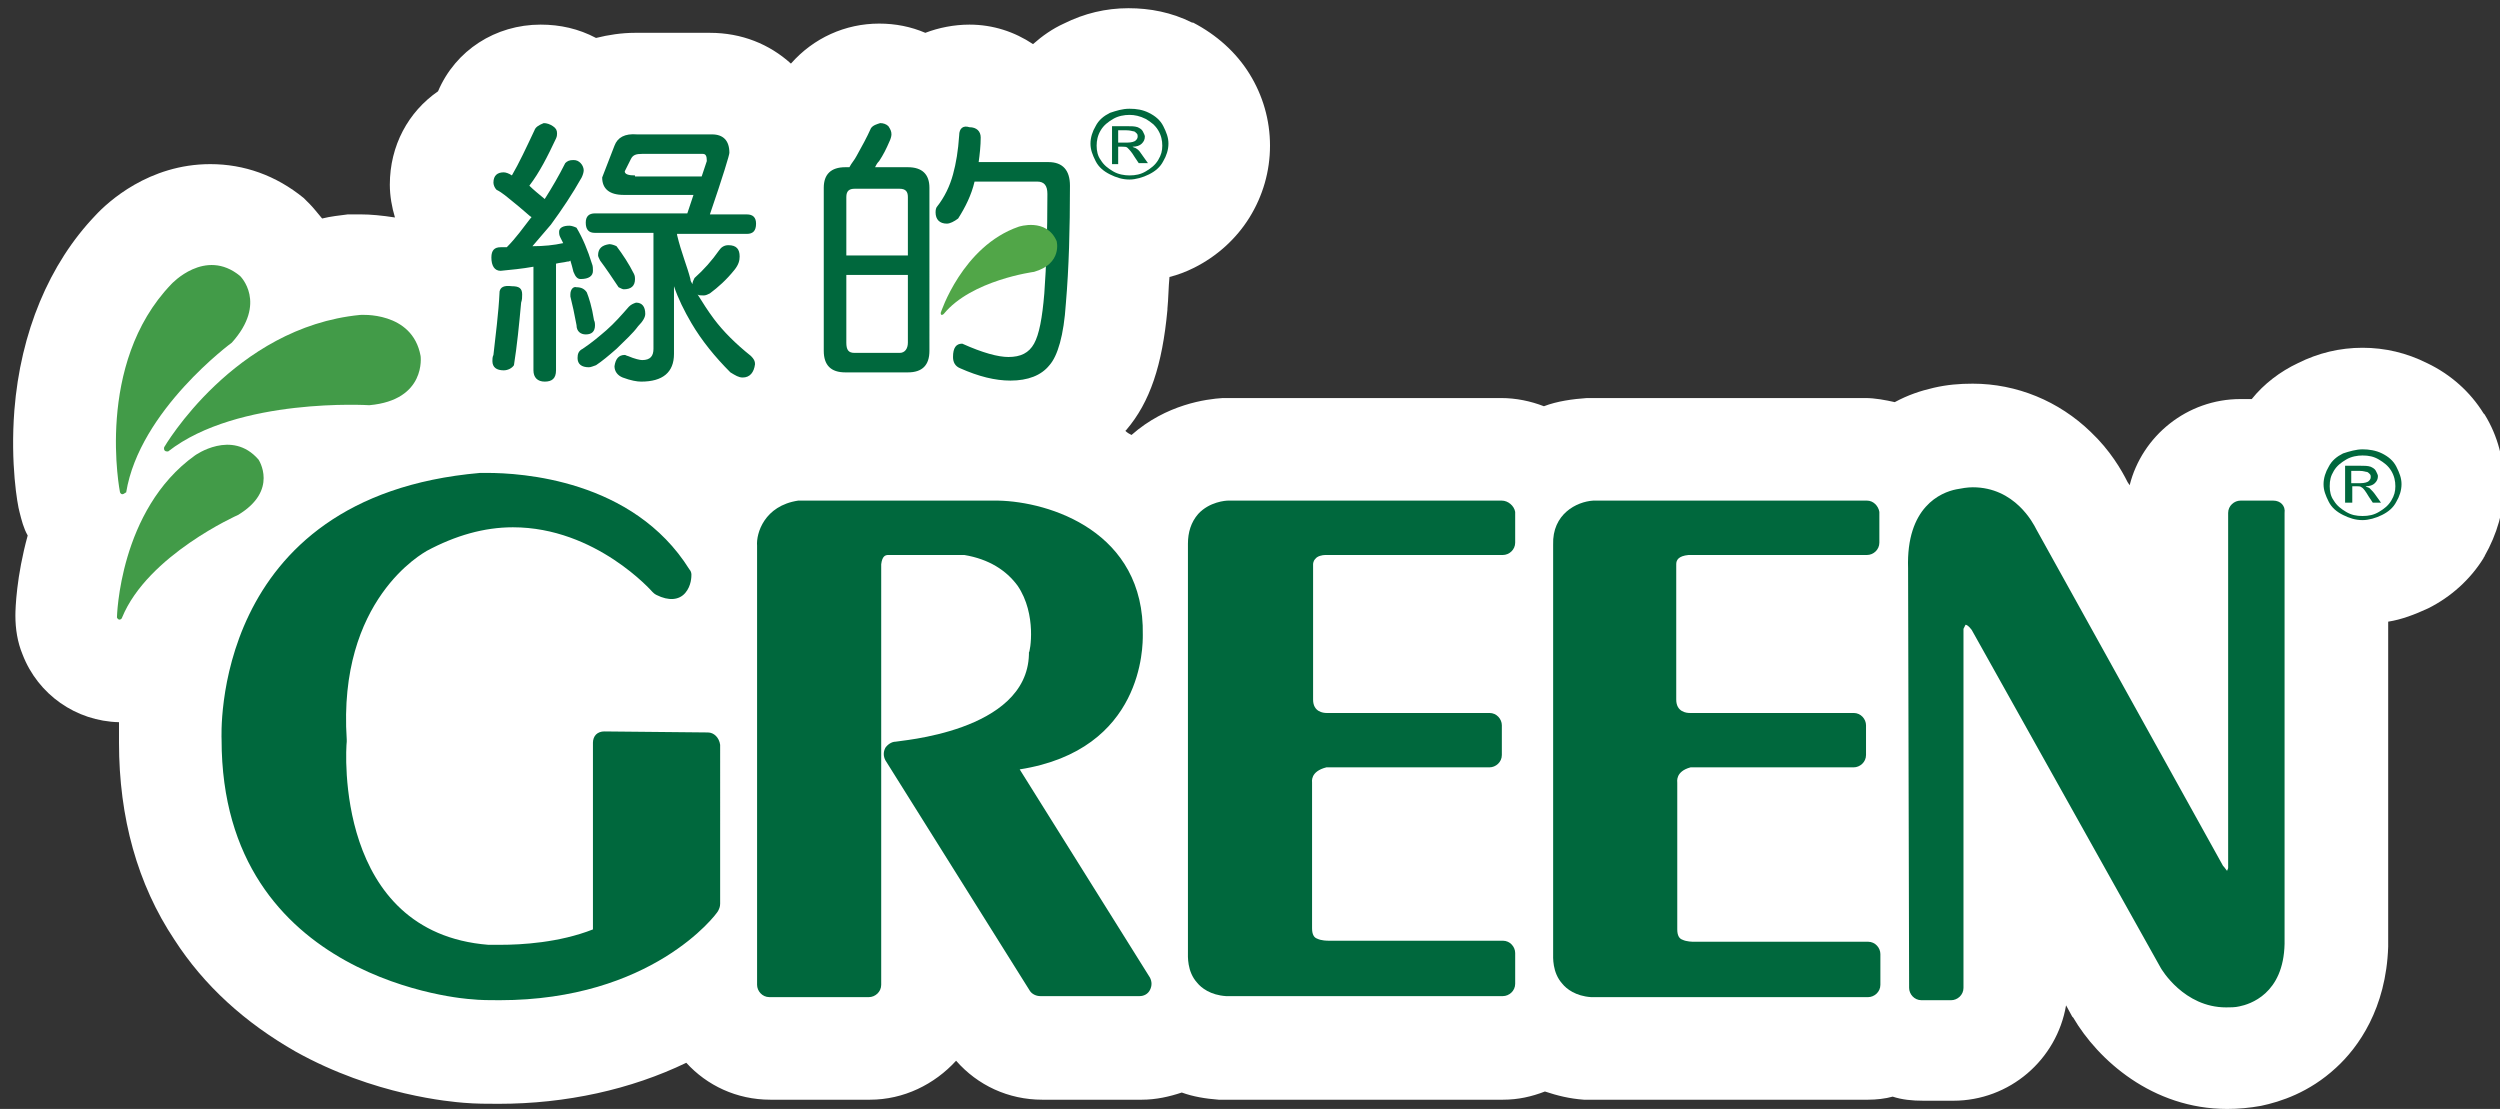 <?xml version="1.0" encoding="utf-8"?>
<!-- Generator: Adobe Illustrator 22.0.1, SVG Export Plug-In . SVG Version: 6.00 Build 0)  -->
<svg version="1.1" id="圖層_1" xmlns="http://www.w3.org/2000/svg" xmlns:xlink="http://www.w3.org/1999/xlink" x="0px" y="0px"
	 viewBox="0 0 243.7 108.1" style="enable-background:new 0 0 243.7 108.1;" xml:space="preserve">
<rect x="0" y="0" width="243.7" height="108.1" fill="#333333" stroke="none"/>
<style type="text/css">
	.st0{fill:#FFFFFF;}
	.st1{fill:#00683D;}
	.st2{fill:#429B48;}
	.st3{fill:#51A648;}
</style>
<g>
	<g>
		<path class="st0" d="M242.2,40.4c0,0-0.1-0.1-0.1-0.1c-1.3-2.1-3.2-3.8-5.5-4.9c-2-1-4.1-1.5-6.3-1.5c-2.2,0-4.3,0.5-6.3,1.5
			c-1.7,0.8-3.3,2-4.5,3.5h-1.1c-5.2,0-9.6,3.6-10.8,8.4l-0.2-0.3c-0.6-1.2-1.7-3.1-3.6-4.9c-3.1-3-7.2-4.7-11.5-4.7
			c-1.3,0-2.5,0.1-3.8,0.4c-1.3,0.3-2.5,0.7-3.8,1.4c-0.9-0.2-1.9-0.4-2.9-0.4h-26.7c-0.1,0-0.3,0-0.4,0c-1.4,0.1-2.9,0.3-4.2,0.8
			c-1.3-0.5-2.7-0.8-4.2-0.8h-26.7c-0.1,0-0.3,0-0.4,0c-1.6,0.1-5.5,0.6-8.9,3.6c-0.2-0.1-0.4-0.2-0.6-0.4c0,0,0,0,0,0
			c0,0,0.1-0.1,0.1-0.1c2.3-2.7,3.5-6.3,4-11.7c0,0,0-0.1,0-0.1c0.1-1,0.1-2.1,0.2-3.1c0.8-0.2,1.6-0.5,2.4-0.9c0,0,0,0,0,0
			c2.2-1.1,4.1-2.8,5.4-4.9c0,0,0,0,0,0c1.3-2.1,2-4.5,2-7c0-2.5-0.7-4.9-2-7c-1.3-2.1-3.2-3.8-5.5-5c0,0,0,0-0.1,0
			c-2-1-4.1-1.4-6.2-1.4c-2.2,0-4.3,0.5-6.3,1.5c0,0,0,0,0,0c-1.1,0.5-2.1,1.2-3,2c-1.8-1.2-3.9-1.9-6.2-1.9c-1.5,0-3,0.3-4.3,0.8
			c-1.4-0.6-2.9-0.9-4.5-0.9c-3.3,0-6.4,1.4-8.6,3.9c-2.1-1.9-4.8-3-7.9-3h-7.3c-1.3,0-2.6,0.2-3.8,0.5c-1.7-0.9-3.5-1.3-5.4-1.3
			c-4.4,0-8.3,2.5-10,6.5c-2.9,2-4.7,5.3-4.7,9.1c0,1.1,0.2,2.2,0.5,3.2c-1.3-0.2-2.4-0.3-3.3-0.3c-0.5,0-0.8,0-1,0
			c-0.1,0-0.2,0-0.3,0c-0.8,0.1-1.7,0.2-2.5,0.4c-0.5-0.6-0.9-1.1-1.2-1.4c-0.2-0.2-0.4-0.4-0.6-0.6c-2.7-2.2-5.8-3.3-9.1-3.3h0h0
			c-6,0-10,3.7-11.2,5C4.8,25.7,2,32.4,1.4,40c-0.4,5.2,0.3,9.2,0.5,9.9c0.2,0.8,0.4,1.6,0.8,2.3c-1.1,4-1.2,7.1-1.2,7.8
			c0,1.3,0.2,2.6,0.7,3.8c1.5,3.9,5.2,6.5,9.4,6.6c0,0.9,0,1.5,0,2c0,7.3,1.8,13.8,5.4,19.2c2.9,4.5,6.9,8.1,11.8,10.9
			c7.7,4.3,15.2,4.9,16.4,5c1.2,0.1,2.3,0.1,3.4,0.1c6.6,0,12.9-1.4,18.3-4c2,2.2,4.9,3.6,8.2,3.6h9.7c3.3,0,6.3-1.5,8.4-3.8
			c2.1,2.4,5.1,3.8,8.4,3.8h9.7c1.4,0,2.7-0.3,3.9-0.7c1.1,0.4,2.3,0.6,3.6,0.7c0.2,0,0.5,0,0.7,0h27c1.5,0,2.8-0.3,4.1-0.8
			c1.2,0.4,2.4,0.7,3.8,0.8c0.2,0,0.5,0,0.7,0h27c0.8,0,1.7-0.1,2.4-0.3c0.9,0.3,1.9,0.4,3,0.4h2.9c5.5,0,10.1-4,11-9.3l0.6,1.1
			c0,0,0.1,0.1,0.1,0.1c2.4,4.1,7.7,8.9,15,8.9c1.1,0,2.2-0.1,3.3-0.3c1.9-0.4,4.7-1.3,7.3-3.7c2.2-2,4.9-5.8,5.1-11.8
			c0-0.1,0-0.2,0-0.3V60.6c1.3-0.2,2.6-0.7,3.9-1.3c0,0,0,0,0,0c2.2-1.1,4.1-2.8,5.4-4.9c0-0.1,0.1-0.1,0.1-0.2
			c1.2-2.1,1.9-4.5,1.9-6.8C244.1,44.9,243.5,42.5,242.2,40.4z"/>
	</g>
	<g>
		<g>
			<path class="st1" d="M99.4,75c12.1-1.9,12-12.1,12-13.1c0.2-10.1-9.1-13-14.1-13.1H78c-0.1,0-0.1,0-0.2,0c-3.3,0.5-4.1,3.2-4,4.4
				V96c0,0.6,0.5,1.2,1.2,1.2h9.7c0.6,0,1.2-0.5,1.2-1.2V55c0.1-0.8,0.4-0.9,0.7-0.9c0,0,0.1,0,0.1,0H94c2.4,0.4,4.1,1.5,5.2,3
				c1.9,2.8,1.2,6.5,1.1,6.5c0,0.1,0,0.1,0,0.2c-0.2,7.6-12.8,8.4-13,8.5c-0.4,0-0.8,0.3-1,0.6c-0.2,0.4-0.2,0.8,0,1.2l14.1,22.5
				c0.2,0.3,0.6,0.5,1,0.5h9.7c0.4,0,0.8-0.2,1-0.6c0.2-0.4,0.2-0.8,0-1.2L99.4,75z"/>
			<path class="st1" d="M146.4,48.8h-26.7c-0.2,0-1.8,0.1-2.9,1.3c-0.7,0.8-1,1.8-1,2.9v39.8c0,0.4-0.1,1.9,0.9,3
				c0.4,0.5,1.3,1.2,2.8,1.3h27c0.6,0,1.2-0.5,1.2-1.2v-3c0-0.6-0.5-1.2-1.2-1.2h-16.8c0,0-0.1,0-0.2,0c-0.1,0-0.7,0-1.1-0.2
				c-0.3-0.1-0.5-0.4-0.5-1V76.5c0-0.1,0-0.2,0-0.2c0-0.1-0.2-1.1,1.4-1.5h15.9c0.6,0,1.2-0.5,1.2-1.2v-2.9c0-0.6-0.5-1.2-1.2-1.2
				h-15.9c-0.3,0-1.3-0.1-1.3-1.3V55.1c0,0,0-0.1,0-0.1c0,0,0-0.3,0.2-0.5c0.2-0.3,0.7-0.4,1-0.4h17.3c0.6,0,1.2-0.5,1.2-1.2v-3
				C147.6,49.3,147,48.8,146.4,48.8z"/>
			<path class="st1" d="M182,48.8h-26.7c-1.6,0.1-4,1.3-3.9,4.3v39.8c0,0.4-0.1,1.9,0.9,3c0.4,0.5,1.3,1.2,2.8,1.3h27
				c0.6,0,1.2-0.5,1.2-1.2v-3c0-0.6-0.5-1.2-1.2-1.2h-16.8c0,0-0.1,0-0.2,0c-0.1,0-0.7,0-1.1-0.2c-0.3-0.1-0.5-0.4-0.5-1V76.5
				c0-0.1,0-0.2,0-0.2c0-0.1-0.2-1.1,1.3-1.5h15.9c0.6,0,1.2-0.5,1.2-1.2v-2.9c0-0.6-0.5-1.2-1.2-1.2h-16c-0.3,0-1.3-0.1-1.3-1.3
				V55.1c0,0,0-0.1,0-0.1c0-0.4,0.2-0.8,1.2-0.9H182c0.6,0,1.2-0.5,1.2-1.2v-3C183.1,49.3,182.6,48.8,182,48.8z"/>
			<path class="st1" d="M221.6,48.8h-3.2c-0.6,0-1.2,0.5-1.2,1.2v34.6c0,0.1-0.1,0.2-0.1,0.3c-0.1-0.1-0.2-0.3-0.4-0.5l-18.2-32.8
				c-0.3-0.6-2.1-4.1-6.2-4.1c-0.5,0-1.1,0.1-1.6,0.2c-1.5,0.3-4.9,1.7-4.7,7.7l0.1,40.9c0,0.6,0.5,1.2,1.2,1.2h2.9
				c0.6,0,1.2-0.5,1.2-1.2v-35c0.1-0.2,0.2-0.4,0.2-0.4c0.1,0,0.3,0.1,0.6,0.5l18.4,32.9c0.1,0.2,2.3,3.9,6.4,3.9
				c0.4,0,0.9,0,1.3-0.1c1-0.2,4.3-1.2,4.4-6.1V50C222.8,49.3,222.3,48.8,221.6,48.8z"/>
			<path class="st1" d="M69,71.4l-10.1-0.1c-0.3,0-0.6,0.1-0.8,0.3c-0.2,0.2-0.3,0.5-0.3,0.8v18.2c-3.3,1.3-7,1.5-9,1.5
				c-0.8,0-1.2,0-1.2,0c-15-1.2-13.9-19-13.8-19.8c0-0.1,0-0.1,0-0.2c-0.9-13.7,7.5-18.2,7.8-18.4c2.8-1.5,5.6-2.3,8.4-2.3
				c8.1,0,13.6,6.3,13.6,6.3c0.1,0.1,0.2,0.2,0.4,0.3c1.2,0.6,2.2,0.5,2.8-0.2c0.6-0.7,0.6-1.6,0.6-1.8c0-0.2-0.1-0.4-0.2-0.5
				c-5.5-8.8-16.5-9.4-19.7-9.4c-0.4,0-0.7,0-0.7,0c-26.4,2.3-25.2,25.8-25.2,26c0,23.7,24.1,25.3,24.3,25.3
				c0.9,0.1,1.9,0.1,2.8,0.1c14.8,0,21.1-8.3,21.3-8.7c0.1-0.2,0.2-0.4,0.2-0.7V72.6C70.1,71.9,69.6,71.4,69,71.4z"/>
		</g>
		<g>
			<path class="st2" d="M11.7,48c0,0-2.5-12.5,5-20.3c0,0,3.3-3.6,6.7-0.8c0,0,2.7,2.6-0.8,6.5c0,0-9,6.6-10.3,14.6
				C12.2,48,11.9,48.4,11.7,48z"/>
			<path class="st2" d="M11.4,60.2c0,0,0.2-10.5,7.6-15.8c0,0,3.6-2.6,6.2,0.4c0,0,2,3-2,5.4c0,0-8.8,3.9-11.3,10
				C11.9,60.3,11.6,60.6,11.4,60.2z"/>
			<path class="st2" d="M16,43.6c0,0,6.8-11.7,19.1-12.9c0,0,5.1-0.4,5.9,4c0,0,0.6,4.3-5,4.8c0,0-12.8-0.8-19.6,4.5
				C16.4,44,15.9,44.1,16,43.6z"/>
		</g>
		<g>
			<path class="st1" d="M61.9,17.1c-0.6,0-1-0.1-1-0.4l0.6-1.2c0.2-0.4,0.5-0.5,1.1-0.5h5.9c0.3,0,0.4,0.2,0.4,0.7l-0.5,1.5H61.9z
				 M52.1,12.7c-0.8,1.7-1.5,3.2-2.2,4.4c-0.3-0.2-0.6-0.3-0.8-0.3c-0.6,0-1,0.3-1,1c0,0.2,0.1,0.5,0.3,0.7c0.6,0.3,1,0.7,1.4,1
				c0.5,0.4,1.1,0.9,1.9,1.6c0,0,0.1,0,0.1,0.1c0,0-0.1,0.1-0.1,0.1c-0.7,0.9-1.4,1.9-2.3,2.8c-0.2,0-0.4,0-0.6,0
				c-0.6,0-0.9,0.3-0.9,1c0,0.8,0.3,1.3,0.9,1.3c1-0.1,2.1-0.2,3.2-0.4v10.1c0,0.7,0.4,1.1,1.1,1.1c0.7,0,1.1-0.3,1.1-1.1V25.7
				c0.4-0.1,0.7-0.1,1.1-0.2c0.1,0,0.2,0,0.3-0.1c0.1,0.3,0.2,0.7,0.3,1.1c0.2,0.5,0.4,0.7,0.7,0.7c0.8,0,1.2-0.3,1.2-0.8
				c0-0.2,0-0.5-0.1-0.7c-0.4-1.3-0.9-2.5-1.5-3.5C56,22.1,55.7,22,55.5,22c-0.6,0-1,0.2-1,0.6c0,0.1,0,0.3,0.1,0.5
				c0.1,0.2,0.2,0.4,0.3,0.6c-0.9,0.2-1.9,0.3-3,0.3c0.6-0.7,1.2-1.4,1.8-2.1c1.1-1.5,2.1-3,3-4.6c0.1-0.2,0.2-0.5,0.2-0.7
				c0-0.2-0.1-0.5-0.3-0.7c-0.2-0.2-0.4-0.3-0.7-0.3c-0.4,0-0.6,0.1-0.8,0.3c-0.6,1.2-1.3,2.4-2,3.5c-0.6-0.5-1.1-0.9-1.5-1.3
				c1-1.3,1.8-2.9,2.6-4.6c0.1-0.2,0.1-0.4,0.1-0.5c0-0.3-0.1-0.5-0.4-0.7c-0.3-0.2-0.6-0.3-0.9-0.3C52.5,12.2,52.2,12.4,52.1,12.7z
				 M48.7,28.4c-0.1,2.2-0.4,4.3-0.6,6.2c-0.1,0.2-0.1,0.4-0.1,0.6c0,0.6,0.4,0.9,1.1,0.9c0.4,0,0.8-0.2,1-0.5
				c0.3-1.9,0.5-3.9,0.7-6.1c0.1-0.3,0.1-0.5,0.1-0.8c0-0.6-0.3-0.8-1-0.8C49.1,27.8,48.8,28,48.7,28.4z M55.6,28.7l0,0.2
				c0.2,0.8,0.4,1.7,0.6,2.8c0,0.6,0.4,0.9,0.9,0.9c0.6,0,0.9-0.3,0.9-0.9c0-0.1,0-0.3-0.1-0.5c-0.2-1.3-0.5-2.2-0.7-2.7
				c-0.2-0.3-0.5-0.5-1-0.5C55.9,27.9,55.6,28.2,55.6,28.7z M59.9,14.2l-1.2,3.1c0,1.1,0.7,1.7,2.1,1.7h6.8l-0.6,1.8h-9
				c-0.6,0-0.9,0.3-0.9,0.9c0,0.7,0.3,1,0.9,1h5.7V34c0,0.7-0.3,1.1-1.1,1.1c-0.2,0-0.7-0.1-1.4-0.4c-0.1,0-0.2-0.1-0.3-0.1
				c-0.6,0-0.9,0.4-1,1.1c0,0.5,0.3,0.9,0.8,1.1c0.8,0.3,1.4,0.4,1.8,0.4c2.1,0,3.2-0.9,3.2-2.7v-6.6c0.4,1.2,1,2.4,1.7,3.6
				c1,1.7,2.3,3.3,3.8,4.8c0.5,0.3,0.8,0.5,1.2,0.5c0.7,0,1.1-0.5,1.2-1.3c0-0.3-0.1-0.5-0.4-0.8c-1.5-1.2-2.7-2.4-3.6-3.6
				c-0.6-0.8-1.1-1.6-1.6-2.4c0.1,0.1,0.3,0.1,0.6,0.1c0.2,0,0.4-0.1,0.6-0.2c0.8-0.6,1.6-1.3,2.4-2.3c0.4-0.5,0.5-0.9,0.5-1.3
				c0-0.7-0.3-1.1-1.1-1.1c-0.4,0-0.7,0.2-0.9,0.5c-0.7,1-1.5,1.9-2.4,2.7c-0.1,0.2-0.2,0.4-0.2,0.6c-0.1-0.2-0.2-0.3-0.2-0.5
				C67,26,66.4,24.6,66,22.9v-0.1h6.8c0.6,0,0.9-0.3,0.9-1c0-0.6-0.3-0.9-0.9-0.9h-3.6c1.3-3.8,1.9-5.8,1.9-6c0-1.2-0.6-1.8-1.7-1.8
				h-7.3C60.9,13,60.2,13.4,59.9,14.2z M58.3,24.9c0,0.1,0.1,0.3,0.2,0.5c0.6,0.8,1.2,1.7,1.8,2.6c0.2,0.1,0.4,0.2,0.5,0.2
				c0.7,0,1.1-0.3,1.1-1c0-0.1,0-0.3-0.1-0.5c-0.5-1-1.1-1.9-1.7-2.7c-0.2-0.1-0.5-0.2-0.7-0.2C58.7,23.9,58.3,24.2,58.3,24.9z
				 M61.3,29.9c-0.7,0.8-1.4,1.6-2.2,2.3c-0.7,0.6-1.4,1.2-2.3,1.8c-0.4,0.2-0.5,0.5-0.5,0.9c0,0.6,0.4,0.9,1.1,0.9
				c0.2,0,0.4-0.1,0.7-0.2c0.6-0.4,1.2-0.9,2-1.6c0.8-0.8,1.6-1.5,2.1-2.2c0.5-0.5,0.7-0.9,0.7-1.2c0-0.7-0.3-1.1-0.9-1.1
				C61.7,29.6,61.5,29.7,61.3,29.9z"/>
			<path class="st1" d="M83.3,34.4c-0.6,0-0.8-0.3-0.8-1v-6.6h6v6.6c0,0.6-0.3,1-0.8,1H83.3z M84.9,12.5c-0.4,0.9-0.9,1.8-1.4,2.7
				c-0.2,0.4-0.5,0.7-0.7,1.1h-0.4c-1.4,0-2.1,0.7-2.1,2v15.9c0,1.4,0.7,2.1,2.1,2.1h6.1c1.4,0,2.1-0.7,2.1-2.1V18.3
				c0-1.3-0.7-2-2.1-2h-3.2c0.1-0.2,0.2-0.4,0.4-0.6c0.4-0.6,0.7-1.2,1-1.9c0.1-0.2,0.2-0.5,0.2-0.7c0-0.3-0.1-0.5-0.3-0.8
				c-0.2-0.2-0.5-0.3-0.8-0.3C85.5,12.1,85.1,12.2,84.9,12.5z M82.5,19.2c0-0.6,0.3-0.8,0.8-0.8h4.4c0.6,0,0.8,0.3,0.8,0.8v5.7h-6
				V19.2z M93.5,13.2c-0.1,1.5-0.3,2.7-0.6,3.8c-0.3,1.1-0.8,2.2-1.6,3.2c-0.1,0.2-0.1,0.4-0.1,0.5c0,0.7,0.4,1.1,1.1,1.1
				c0.3,0,0.7-0.2,1.1-0.5c0.7-1.1,1.3-2.3,1.6-3.6h6.1c0.7,0,1,0.4,1,1.2c0,3.8-0.1,7-0.3,9.7c-0.2,2.4-0.5,4-1,4.9
				c-0.5,0.9-1.3,1.3-2.5,1.3c-1,0-2.5-0.4-4.5-1.3c-0.6,0-0.9,0.4-0.9,1.3c0,0.5,0.2,0.9,0.7,1.1c1.8,0.8,3.4,1.2,4.9,1.2
				c1.7,0,3-0.5,3.8-1.5c0.8-0.9,1.4-2.9,1.6-6c0.3-3.5,0.4-7.3,0.4-11.5c0-1.5-0.7-2.3-2.1-2.3h-6.8c0.1-0.7,0.2-1.6,0.2-2.4
				c0-0.6-0.4-1-1.1-1C93.9,12.2,93.5,12.5,93.5,13.2z"/>
			<path class="st3" d="M91.7,30.5c0,0,2.1-6.5,7.6-8.4c0,0,2.7-0.9,3.7,1.4c0,0,0.6,2.2-2.2,3c0,0-6.1,0.8-8.8,4.1
				C91.9,30.7,91.7,30.8,91.7,30.5z"/>
		</g>
		<g>
			<path class="st1" d="M110.1,10.6c0.7,0,1.3,0.1,1.9,0.4c0.6,0.3,1.1,0.7,1.4,1.3c0.3,0.6,0.5,1.1,0.5,1.7c0,0.6-0.2,1.2-0.5,1.7
				c-0.3,0.6-0.8,1-1.4,1.3c-0.6,0.3-1.3,0.5-1.9,0.5c-0.7,0-1.3-0.2-1.9-0.5c-0.6-0.3-1.1-0.7-1.4-1.3c-0.3-0.6-0.5-1.1-0.5-1.7
				c0-0.6,0.2-1.2,0.5-1.7c0.3-0.6,0.8-1,1.4-1.3C108.8,10.8,109.4,10.6,110.1,10.6z M110.1,11.2c-0.5,0-1.1,0.1-1.6,0.4
				c-0.5,0.3-0.9,0.6-1.2,1.1c-0.3,0.5-0.4,1-0.4,1.5c0,0.5,0.1,1,0.4,1.4c0.3,0.5,0.7,0.8,1.2,1.1c0.5,0.3,1.1,0.4,1.6,0.4
				c0.6,0,1.1-0.1,1.6-0.4c0.5-0.3,0.9-0.6,1.2-1.1c0.3-0.5,0.4-0.9,0.4-1.4c0-0.5-0.1-1-0.4-1.5c-0.3-0.5-0.7-0.8-1.2-1.1
				C111.1,11.3,110.6,11.2,110.1,11.2z M108.4,16v-3.7h1.4c0.5,0,0.8,0,1.1,0.1c0.2,0.1,0.4,0.2,0.5,0.4c0.1,0.2,0.2,0.4,0.2,0.5
				c0,0.3-0.1,0.5-0.3,0.7c-0.2,0.2-0.5,0.3-0.9,0.3c0.1,0.1,0.3,0.1,0.4,0.2c0.2,0.1,0.4,0.4,0.6,0.7l0.5,0.7H111l-0.4-0.6
				c-0.3-0.5-0.5-0.7-0.7-0.9c-0.1-0.1-0.3-0.1-0.5-0.1h-0.4V16H108.4z M109.1,13.9h0.8c0.4,0,0.7-0.1,0.8-0.2
				c0.1-0.1,0.2-0.2,0.2-0.4c0-0.1,0-0.2-0.1-0.3c-0.1-0.1-0.2-0.2-0.3-0.2c-0.1,0-0.3-0.1-0.7-0.1h-0.8V13.9z"/>
		</g>
		<g>
			<path class="st1" d="M230.3,43.8c0.6,0,1.3,0.1,1.9,0.4c0.6,0.3,1.1,0.7,1.4,1.3c0.3,0.6,0.5,1.1,0.5,1.7c0,0.6-0.2,1.2-0.5,1.7
				c-0.3,0.6-0.8,1-1.4,1.3c-0.6,0.3-1.3,0.5-1.9,0.5c-0.7,0-1.3-0.2-1.9-0.5c-0.6-0.3-1.1-0.7-1.4-1.3c-0.3-0.6-0.5-1.1-0.5-1.7
				c0-0.6,0.2-1.2,0.5-1.7c0.3-0.6,0.8-1,1.4-1.3C229,44,229.7,43.8,230.3,43.8z M230.3,44.4c-0.5,0-1.1,0.1-1.6,0.4
				c-0.5,0.3-0.9,0.6-1.2,1.1c-0.3,0.5-0.4,0.9-0.4,1.5c0,0.5,0.1,1,0.4,1.4c0.3,0.5,0.7,0.8,1.2,1.1c0.5,0.3,1,0.4,1.6,0.4
				c0.6,0,1.1-0.1,1.6-0.4c0.5-0.3,0.9-0.6,1.2-1.1c0.3-0.5,0.4-0.9,0.4-1.4c0-0.5-0.1-1-0.4-1.5c-0.3-0.5-0.7-0.8-1.2-1.1
				C231.4,44.5,230.9,44.4,230.3,44.4z M228.6,49.2v-3.8h1.4c0.5,0,0.8,0,1.1,0.1c0.2,0.1,0.4,0.2,0.5,0.4c0.1,0.2,0.2,0.4,0.2,0.5
				c0,0.3-0.1,0.5-0.3,0.7c-0.2,0.2-0.5,0.3-0.9,0.3c0.1,0.1,0.3,0.1,0.4,0.2c0.2,0.2,0.4,0.4,0.6,0.7l0.5,0.7h-0.8l-0.4-0.6
				c-0.3-0.5-0.5-0.8-0.7-0.9c-0.1-0.1-0.3-0.1-0.5-0.1h-0.4v1.6H228.6z M229.3,47.1h0.8c0.4,0,0.7-0.1,0.8-0.2
				c0.1-0.1,0.2-0.2,0.2-0.4c0-0.1,0-0.2-0.1-0.3c-0.1-0.1-0.2-0.2-0.3-0.2c-0.1,0-0.3-0.1-0.7-0.1h-0.8V47.1z"/>
		</g>
	</g>
</g>
</svg>
